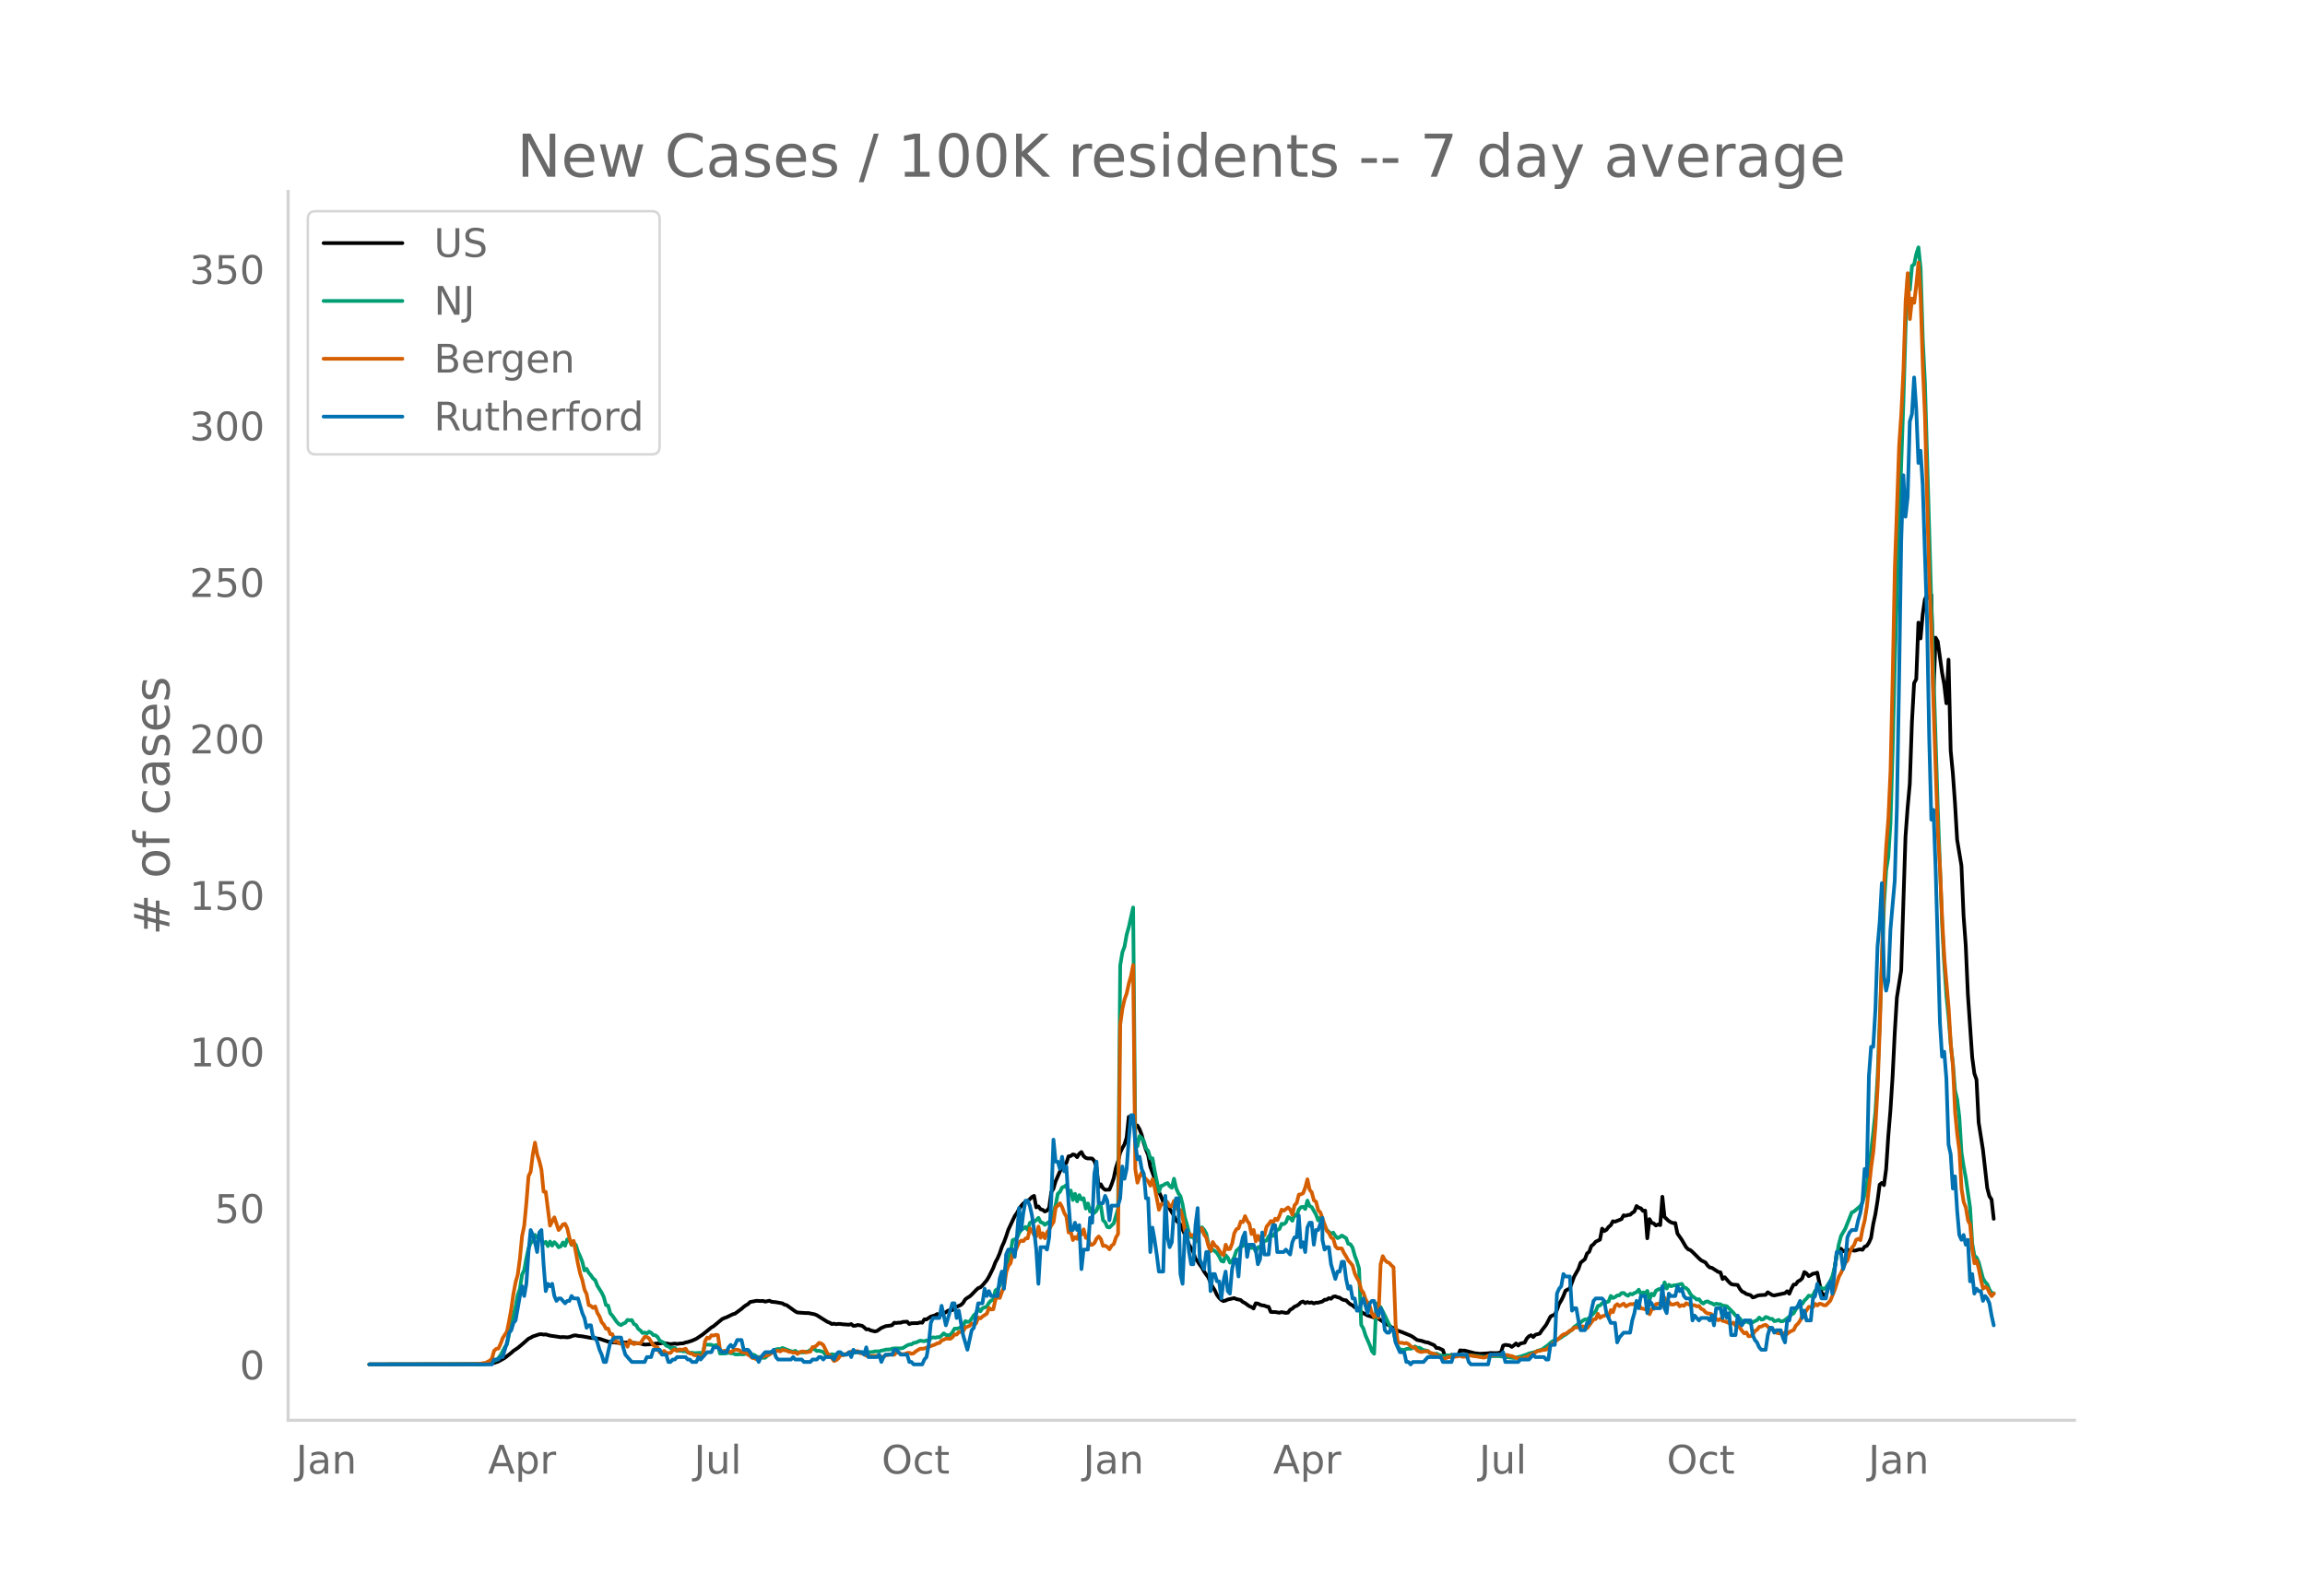<svg height="864" viewBox="0 0 936 648" width="1248" xmlns="http://www.w3.org/2000/svg" xmlns:xlink="http://www.w3.org/1999/xlink"><defs><style>*{stroke-linecap:butt;stroke-linejoin:round}</style></defs><g id="figure_1"><path d="M0 648h936V0H0z" style="fill:#fff" id="patch_1"/><g id="axes_1"><path d="M117 576.72h725.4V77.76H117z" style="fill:none" id="patch_2"/><path clip-path="url(#pb3fa6e89fc)" d="m149.973 554.04 44.546-.08 4.367-.19 1.747-.323 1.747-.604 1.747-.96.873-.5 2.62-2.04.874-.804 1.747-1.163 1.747-1.458 1.747-1.533.873-.777.873-.392.874-.523 2.62-.868.874-.064.873.187.874-.085 1.747.487 2.62.378 1.747.284.873-.09 1.747.131.874-.12 1.746-.621.874-.078.873.232 1.747.174 3.494.648 3.494.338 1.747.605 1.747.562 1.747.264 3.493.3.874-.232.873.073.874-.106 5.24.49 1.747.417 2.62-.137 1.748-.26.873-.069.873.05.874-.23 1.747.16 1.747.314 1.747-.246.873.178.873-.156 1.747-.134.874-.337.873-.155 1.747-.564 1.747-.771 2.62-1.763 3.494-2.833.874-.5 3.493-2.894.874-.426.873-.291 2.62-1.272.874-.24 2.62-1.927.874-.788.873-.637.874-.492.873-.874 2.62-.492 1.748.11.873-.076.873.314 1.747-.383.874.445 1.747.16 2.62.467.874.55.873.19 3.494 2.53.873.44 3.494.243.873-.03 2.62.532.874.351 4.368 2.74.873.316.873.542.874-.16.873.225.874-.128.873.023.874.137 2.62.179.873-.27.874.713.873-.043.874-.307 1.747.32.873.627.874.836.873-.05.874.462 1.746.425.874-.185 1.747-1.217 1.747-.73 1.747-.223.873-.166.873-1 .874.101.873-.126.874.006.873-.315 1.747-.1.874.972.873-.349 2.62-.04.874-.28.873.123.874-1.386.873.046 1.747-1.157 1.747-.512.873-.538.874.797.873-.638 1.747-.875.874-.636 1.747-.233.873-.964 2.62-1.127.874-.82.873-1.428.874-.655.873-.509.874-.763 1.747-1.836.873-.806.873-.311.874-.801 1.747-2.07.873-1.448 1.747-3.52.874-2.31.873-1.616.873-2.016.874-2.618.873-1.926.874-2.34.873-2.692 2.62-5.587.874-1.21.874-1.627.873-1.32.873-.96.874-.715.873-.31.874-.722.873-.898.874-.46.873 4.676.874-.386.873 1.135.873.259.874.662.873-.353.874-1.139.873-6.347.874-1.413.873-3.004 2.62-5.983.874-1.026.873-.414.874-2.719.873-.1.874-.681.873.201.874.916.873-1.389.874-.69.873 1.622.873.754.874.238.873-.035.874.084.873.944.874 2.445.873 8.313.874-1.27.873 1.539.874.692 1.746-.032.874-2.075.873-2.563.874-4.135.873-2.75.874-3.474.873-1.88.874-1.495.873-2.728.873-8.494.874 2.196.873-.36.874 1.411.873.279.874 1.474.873 2.257.874 3.37.873 2.752.874 2.113.873 4.713 1.747 4.806 1.747 5.384.873 1.896.874 2.236.873-.854.874 2.008.873 1.644 1.747 2.836.873 1.888 1.747 1.693 1.747 3.926 1.747 4.185 1.747 3.063.873 2.704.874 1.043.873 1.395.874 1.106.873 1.653 1.747 2.423.874 2.086.873 1.762.873 1.373.874 1.872.873 1.196.874.826.873.476.874-.232.873-.408 2.62-.577.874.39 1.747.39.873.79.874.419 1.747 1.284.873.337.874.6.873-2.092.873.096.874.466.873.27.874.085.873.39.874.114.873 2.066.874.076.873-.04 1.747.301.873-.27 1.747.346.874-.122.873-1.16.874-.479.873-.767.874-.348.873-.57.873-.887.874-.304.873.662.874-.446.873.327.874-.19.873.425.874-.324.873.015 1.747-.466.873-.719.874-.034.873-.617.874.257.873-.849.874-.147.873.374.874.179.873.602.873.364.874.092.873.902.874.733.873.413.874.806.873.188.874.432.873 1.268 2.62 1.41 2.62.826.874-.144 4.367 2.934.874.404.873.74.874.383 1.747 1.023 1.747.615 1.746.718 1.747.712.874.488 1.747 1.256 1.747.34 1.747.576.873.104 2.62 1.131.874 1.114.873.014 1.747.82.874 2.546 1.746.132.874-.771.873.464.874-.211.873.203.874-2.258.873.12.874-.035 4.367 1.141.873.039.874.15 3.494-.206.873-.126 2.62.06 1.747-.273.874-2.78.873-.303 1.747.219.874.606.873-.628.873-.788.874.87.873-.824 1.747-.353.874-1.704.873-.88.874-.433.873.731.873-.934 1.747-.452.874-1.317 1.747-2.26 1.747-3.338.873-.506.874-.265.873-1.876.873-2.473.874-1.393.873-1.814.874-2.191 1.747-.95 1.747-4.79 1.746-3.101.874-2.527 1.747-1.416.873-2.352.874-.652.873-2.392.874-.65.873-1.053 1.747-.854.873-4.47.874.984.873-.5.874-1.164.873-.676.874-1.636.873.18 2.62-1.045.874-1.55.873.205.874-.325.873-.087.874-.789.873-.556.874-2.216.873.667.874.246.873 1.062.873-.125.874 11.254.873-7.794.874 1.483.873.283.874.84.873-.436.874.268.873-11.511.873 8.212 1.747 1.642.874.519.873.318.874-.022.873 4.254 1.747 2.512 1.747 2.985.873.918.874.316.873.74 2.62 2.615.874.788 1.747.872.873 1.222.874.815.873.142 2.62 1.69.874.155.874 2.711.873-.717 1.747 1.982.873.795.874.21 1.747.14.873 1.543.874 1.103.873.388.874.623 1.746.485.874.912.873-.207.874-.439.873-.234 2.62-.155.874-1.051 1.747 1.116.873.171 4.368-.924.873-.786.874 1.023.873-2.08.873-1.63.874-.084.873-1.226.874-.415.873-.846.874-2.527.873.537.874 1.125.873-.43.873-.568.874-.126.873-.307.874 4.394.873 3.769.874.906.873.41.874-3.175 1.747-1.99 1.746-11.593.874-1.852.873-.587.874 1.043.873-.26.874-.538.873.841.874-.654.873.377.873-.1.874-.3.873-.158.874.208.873-1.262.874-.336.873-1.29.874-1.999.873-5.533.874-4.017.873-5.445.873-6.577.874-.707.873.902.874-6.485.873-13.313.874-10.58.873-13.575.874-17.694.873-14.53 1.747-11.044 1.747-54.248.873-11.895.874-9.635.873-25.094.874-15.777.873-1.588.874-22.96.873 6.416.873-9.749.874-6.096.873-1.834.874 1.273.873-1.243.874 39.938.873-22.598.874 1.567 1.746 12.675.874 4.75.873 7.652.874-17.71.873 36.928.874 9.173.873 12.088.874 14.923 1.747 10.55.873 20.478.873 11.874.874 19.94 1.747 25.5.873 6.557.874 2.522.873 17.365 1.747 11.125 1.747 15.552.873 3.299.874 1.333.873 7.844h0" style="fill:none;stroke:#000;stroke-linecap:round;stroke-width:1.5" id="line2d_1"/><path clip-path="url(#pb3fa6e89fc)" d="m149.973 554.04 45.42-.094 2.62-.243.873-.18.873-.309.874-.617.873-.286.874-.849.873-1.134 1.747-3.253.874-1.16.873-4.429 2.62-10.897.874-4.743.873-2.512.874-5.79.873-1.76.874-4.816.873-3.945.873-2.288.874-.684.873-2.588.874 1.1.873-.522 1.747 2.883.874-.65.873 1.74.874-1.87.873 1.667.873-1.425.874.84.873 1.247.874-.372.873-1.576.874 1.347.873-2.6.874.333.873 1.928.873-.765.874.748.873 2.77.874 1.867.873 2.187.874 3.549.873-.677.874 1.635.873.998.873 1.278.874.703.873 2.271 1.747 2.784.874 1.832.873 3.23.874.229.873 3.12.874.98 1.746 2.492.874.914.873.413.874-.597.873-.36.874-1.163.873.145.874-.094.873 1.634.873.398.874 1.568.873.617.874 1.068.873-.233.874.445.873-.775.874.436.873.95.874.092.873.697.873 1.483 1.747.879.874 1.157.873.286.874.67 1.747-.071.873.936.873.237.874-.01.873.227.874-.05.873.559.874.135.873-.084.874.21 2.62-.161.873.243.874-3.585 2.62.1.874.374 1.747-.366.873 3.532h1.747l.873-.122.874-.244.873.262.874.019.873.406.874.058.873-.082 1.747.03 1.747-.54.873.017.874.63.873.139.874.756.873.09 1.747.317.873-.039.874-.834.873-.511.874-1.096.873-.55.874-.388.873-.186.874.078.873-.475 1.747.67 1.747.639.873.186.874-.348.873.675 2.62-.033 1.747-.413.874-.576.873-.43.874.184.873.677.874-.11 1.747.496.873 1.137.874.572.873-.513.873-.276.874.178 1.747.23.873-.424.874-.14.873.369 1.747-.546 1.747-.204 1.747-.332 3.494.152 2.62-.188.873-.254 1.747.025.874-.325.873-.125.874-.296 1.747-.052.873-.318.873-.119 2.62-.006.874-.125 1.747-1.091.874-.342.873-.061.874-.613.873-.103 1.747-.795 1.747.246.873-.354.874.407.873-1.399.874-.255.873.17.873-.256.874.086.873-.734.874-.879.873.668.874.113.873-.143.874-1.071.873-1.478h.874l.873-.186 1.747-.871.873-1.993.874.298.873-.049 1.747-2.655.874-.794.873-1.903.873 1.116.874-1.255 1.747-.672.873-1.58.874-.843.873-.378.874-3.76.873-.551.873-1.41.874-3.993.873-1.271.874-3.128 1.747-4.88.873-5.161.874-.33.873-.508.874-2.022.873-1.41.873-.469.874-.646.873 1.165.874-2.784.873-.509.874-.01.873-.595.874-.959.873 1.773.873.263.874.8.873-.677.874-.499.873-.654 1.747-6.317.874-4.478.873-.763.874-1.778.873-.327.873-.669.874 4.115.873-1.872.874 3.835.873-2.525.874 3.087.873-2.531.874 1.768.873-.503.873 4.189.874-2.087.873 3.326.874-1.302.873 1.823.874-.918.873-2.38.874.393.873 5.836.874.873.873 1.934.873.186 1.747-1.703 1.747-5.85.874-98.834.873-5.33.874-2.318.873-4.871.873-3.107 1.747-7.924.874 93.534.873 3.43.874-4.142.873.791.874 1.341.873 2.887.874 1.042.873 3.034.873-.084.874 4.986 1.747 8.604.873-2.349.874-.278.873-.592.874-.305.873 1.286.873.617.874-3.65.873 3.83.874 2.012.873 1.283.874 3.324.873 5.109.874 2.978.873 3.594.874 1.562.873-.09.873 1.95.874-.873.873-4.209.874-.75.873 1.014.874 1.539.873 4.424.874 2.281.873-.114.873.533.874.777.873 1.402.874 1.797.873.28.874-2.574.873.971.874 2.026.873-.61.874-1.683.873-2.57.873-.734.874-.895.873-.268.874-1.171.873.78.874.35.873.844.874-.265.873 1.707.873-1.711.874-.172.873-1.27.874-1.058.873-.297.874-1.615.873-1.053.874.836.873-1.097.874-1.345.873-.36.873-2.13.874.147.873-.673.874-2.22.873.442.874 1.08.873-2.468.874.497.873-2.59.873-.961.874-.143.873.875.874-3.402.873 2.187.874.452 1.747 3.054.873 2.374.874-1.172.873 2.609.873.687.874 1.729 1.747 1.572.873-.495.874 1.386.873.847.874-.385.873-.66 1.747 1.085.873 2.28.874.18.873 1.406.874 3.162.873 2.329.874 2.974.873 22.87.874 1.462.873 2.789 1.747 4.013.873 2.44.874 1.014.873-20.417.874 2.29.873-.855 1.747 3.518 1.747 3.675.873 1.7.874.905.873 4.176.874 2.014.873 1.316.874.008.873.143.873-.4.874-.172.873.086.874-.272.873-.673.874.548.873-.065 1.747 1.026.874.1.873.342.873.789.874.251.873.112.874-.194.873.472 1.747.48.874-.054.873-.21 1.747.052.873-.075.874.182.873-.125.874.039.873.223 1.747-.043 1.747-.313.873.212 1.747.1 2.62.35 1.748-.039 1.746-.229 2.62-.008 2.621.34 3.494.44 2.62-.592 1.747-.597.874-.263.873-.428 2.62-.599.874-.486 1.747-.495 2.62-1.899.874-.848.873-.638 2.62-1.049.874-.509.873-.676.874-.43 2.62-2.064.874-1.061.873-.577.873-.795.874-.464.873-.73.874-.492.873.034.874-.646 2.62-2.743.874-2.095.873-.215.873-.905.874-.393.873.018.874-.343.873-2.24.874.83.873-.36.874-.654.873-.074.873-.891.874-.066.873.712.874.458.873-.818.874.237.873-.554.874-.348.873-.997.874 1.752.873-.642.873.278.874-.906.873 3.627.874-2.484.873.679.874-1.9.873-.502.874-.272.873.83.873-3.443.874 2.5.873-1.529.874.593.873-.263 1.747-.287 1.747-.415.874 1.444.873.282.873.795.874 1.633.873.949.874.566.873.724.874-.154.873 1.151.874.611.873-.703.873-.178.874.491.873.296.874.536.873-.4.874.218.873.043.874.597.873.012.874.217 2.62 2.635.873 1.098.874.382.873.826.874 1.308.873.348.874-.66.873.637.873.223.874-.36 1.747-.854.873-1.016.874.817.873-.184.874-.875.873.25.874.527.873-.018.873.942.874-.161.873-.354.874.59.873-.063.874-.509 1.747-1.347.873-.891.873-.48.874-1.585.873-1.042 1.747-1.196.874-1.329.873-.854.874-1.147.873.202.873-.37.874-1.842.873-.531.874-.773.873.194.874.428.873-.546 1.747-2.676.874-2.003.873-3.294 1.747-9.695.873-3.326 1.747-2.958 2.62-6.593.874-.372 2.62-2.214.874-1.494.873-3.283.874-3.954.873-6.23 1.747-14.962.874-8.375.873-14.14 1.747-45.879.873-24.197.874-13.93.873-5.39.874-13.778.873-29.778.874-34.86 1.746-56.61 1.747-49.683.874-29.396.873-22.102.874 5.95.873-9.683.874-.632.873-4.215.874-2.684.873 8.596.873 28.64.874 17.563 2.62 90.482 2.62 83.048 1.747 46.657.874 16.221.873 12.777.874 8.655.873 11.039.874 7.741.873 10.937.874 3.608.873 7.246.874 14.347.873 5.664.873 4.647 1.747 12.16.874 14.505.873 4.943.874.721.873 1.91 1.747 6.56.873 1.465.874.91.873 2.183.874 1.355.873.133h0" style="fill:none;stroke:#009e73;stroke-linecap:round;stroke-width:1.5" id="line2d_2"/><path clip-path="url(#pb3fa6e89fc)" d="m149.973 554.04 41.925-.097 3.494-.176.874-.272h.873l.873-.546.874-.409.873-.876.874-3.156.873-.798.874-.117.873-1.83.874-2.397 1.747-2.687.873-4.344.873-4.947.874-6.096.873-4.597.874-3.136.873-6.525.874-9.096.873-4.246.874-9.115.873-10.927.873-1.87.874-7.05.873-4.753.874 4.753.873 2.648.874 3.545.873 8.96.874.097 1.747 13.712 1.746-3.37 1.747 5.162.874-1.052.873-1.246.874-.214.873 1.791.874 3.857.873 2.727.873-1.461 1.747 9.388.874 3.857.873 2.629.874 3.876.873 1.83.874 4.5.873.312.873.818.874-.604.873 2.63.874 1.46.873 2.337.874.955.873 1.675.874-.039.873 2.24.874.02.873 3.096.873-.292.874.857.873.195 1.747.02.874 1.226.873-2.63.874.877.873.702.873-.41 1.747.04 1.747-2.61.874.097.873.526 1.747 2.766.874.603.873.332.873 2.006.874.194.873-.798.874.798.873.078.874-.078.873-.993.874-.39.873.604.873-.642.874.136.873-.078.874-.35.873 1.304.874.604.873.117.874.643 1.747.039.873.409.873-.02.874-6.077.873-1.538.874.35.873-1.266.874.117.873-.311.874.116.873 5.96.873.76.874-.37.873.312.874-.176.873.526.874-.662.873-.448.874.039.873.195.874.76 1.746.291.874.78.873.525.874.78.873.136.874.448.873-.662.874-.04.873-.506 1.747-.467.873-.331.874-.643h.873l.874-.838h.873l.874.254.873-.604 1.747.292.873.448.874.078.873.312.874-.176.873.682.874-.682.873-.311h.874l.873.35 1.747-.33.873-1.812.874-.098.873-.623.874-.993.873.253.874.623 1.747 3.584.873.545 1.747 2.357.873-.331.874-.76.873-1.246.874.02.873-.234.874-.526 1.746-.76.874.253.873-.292.874-.156.873.838.874.078.873.292.874.72.873-.058.874.214 3.493-.175.874.468.873-.04.874-.681.873-.02.874-.311.873.156h.873l.874-.974.873.117.874.564.873.098.874-.117.873-.39.874-.078.873.39.874-.195.873-.798 1.747-1.052.873.02.874-.137 1.747-.662 1.747-.623.873-.332.873-.467.874-.156.873-.954 1.747-.76.874-.039.873.117.874-.643.873-1.149.874.04.873-1.053.873-.039.874-.253.873-1.539 1.747-.662.874-.915.873.526.874-.604.873-2.357.873.35.874-.798 1.747-1.13.873-2.337.874.624.873-.078.874-3.915.873-.974.873.292.874-2.454.873-1.987.874-5.901.873-2.708.874-1.032.873-3.74.874-.974.873-1.753.874-2.084.873-.662.873.214.874-1.09.873-.04.874-4.05.873 1.07.874 1.734.873.507.874-4.032.873 4.538.873-1.87.874 2.065.873-2.338.874-1.285.873-1.636.874-1.305.873-5.882 1.747-1.734.874 1.578.873 2.376.873 1.48.874 6.408.873-.33.874 3.408.873-1.208.874.74.873-2.882.874 1.11.873-2.104.873 3.448h.874l.873 2.824h.874l.873-.701.874-1.811.873-.877.874 1.052.873 2.785.874-.078.873.487.873.955.874-1.48.873-.643.874-2.65.873-1.46.874-85.077.873-6.252.874-3.896.873-2.434.873-4.032.874-3 .873-4.48.874 82.857.873 5.512.874-2.551.873-1.695.874 1.87 1.747 1.87.873 1.714.873-2.61.874 3.35 1.747 9.037.873-2.24.874-.02.873-1.265.874.506.873 1.617.873-.059.874-2.162.873 2.669.874 1.246.873-.194.874 3.019.873 5.22.874 2.025.873-.72.874.818.873-.215.873 1.91.874-.274.873-4.48.874.254.873 2.454.874 1.227.873 3.37.874 2.162.873-3.76.873 1.461.874.585 1.747 2.726.873.546.874-4.227.873 1.831.874-.097.873-2.22.874-4.208.873-1.616.873-.39.874-2.707.873.214.874-2.415.873 1.909.874 1.149.873 4.207.874-1.636.873 4.616.873-2.24.874 1.87.873-2.357.874.253.873-3.506.874-1.013.873-1.266.874.74.873-1.694.874.604.873-1.773.873-2.493.874.429 1.747-1.325.873.896.874 2.104.873-3.896.874-.915.873-3.39.873-.135.874-.468.873-2.318.874-3.31.873 4.206.874 1.091.873 3.253.874.565.873 3.486.874.838 2.62 7.498.873.896.874 1.831.873.506.874 3.058.873.877.874-.059.873.059.873 1.89.874 1.363.873 1.636.874.935.873 1.13.874 3.194.873 1.81.874 1.462.873 3.35.874 1.188.873 2.63 1.747 2.94.873 2.883.874 1.402.873-1.636.874 1.87.873-21.58.874-3.35.873 1.557.873.838.874.331.873.993.874.78.873 23.548.874 6.933.873.215.874-.02.873.234.873-.136.874.428.873.877.874.428.873.078.874 1.208.873.39.874.252.873-.253h.874l.873-.175.873.74.874.175 1.747.604.873.623 1.747.877.874.039.873-.429.873-.195 1.747-.058.874-.097.873-.254.874-.097.873.41 1.747-.118.874-.35.873-.04 5.24.858.874-.312.874-.487.873.04 1.747-.332 2.62-.156.874.234 1.747-.04.873.332.874.078 1.746.799 2.62.194.874-.506.874-.098 1.747-1.07.873-.312 1.747-1.11h.873l.874-.312 1.747-.214.873-.819.874-.973 3.493-2.766.874-.955.873-.662.874-.234.873-.545.874-.76.873-.253.874-.974 1.746-.077.874-.468.873.078.874.253.873.448 2.62-3.584.874-.097.874-2.123.873 1.617.873-.643.874-.214.873-.507.874.877.873-2.65.874.819.873-2.571.874-.662.873.798 1.747-1.013.873 1.13 1.747-.954.874.097.873-.253.874.467.873-.272.874 1.714.873.116.873.293.874-.682.873 2.649.874-2.006.873-.156.874-1.967 1.747-.254.873.994.873-3.253.874 1.948.873-.273.874 1.013.873.039 1.747-.565.874 1.285.873-.506.874.312.873-1.072 1.747.819.873-.059.874.078.873.448.874-.175.873 1.188.874.35.873 1.013.873.487.874.059.873.35.874 1.032.873.838.874.487.873-.604.874.877.873.175 1.747.701.873.195.874-.39.873 1.286.874-.448 1.747 2.532.873.993.874-.35.873 1.519.873-.04.874-.583.873-1.52.874-.506.873-1.169.874-.097.873-.526.874-.195.873.74.874 1.091.873-.273.873.994.874.662.873.234 1.747.156.874-.429.873.506.874-.779 1.746-.818.874-1.772.873-.799.874-1.246.873-1.987.874-.915 1.747-2.65 1.746.02.874-1.227.873.623.874-.74.873.215.874.448h.873l1.747-1.85 1.747-4.247 1.747-5.512.873-1.52 1.747-4.09.874-1.012.873-3.02.874-2.103.873-1.013.873-2.181.874-.429.873.546.874-4.577.873-3.487.874-5.59 1.747-16.01.873-6.252.874-10.654.873-15.621.873-23.88 1.747-58.704.874-15.211.873-11.278.874-19.497.873-38.175.874-44.058 1.746-49.589.874-12.972.873-17.977.874-27.775.873-11.355.874 18.62.873-8.297.874 1.714.873-7.557.874-8.785.873 14.628.873 27.502.874 20.315 1.747 67.196.873 21.386.874 29.489 1.747 51.225.873 14.433.873 20.704.874 15.562 1.747 20.237.873 14.823.874 8.881.873 18.679.874 8.94.873 6.622.874 15.524.873 5.336.873 2.24.874 5.2.873 1.754.874 10.167.873 5.512.874-1.071.873 3.233.874 4.616.873 3.506.873-.74.874.526.873 2.025.874 1.227.873-1.032h0" style="fill:none;stroke:#d55e00;stroke-linecap:round;stroke-width:1.5" id="line2d_3"/><path clip-path="url(#pb3fa6e89fc)" d="M149.973 554.04h49.786l.874-1.984h1.747l.873-.992h.874l1.747-5.952.873-3.968.873-.992.874-2.976.873-.992 1.747-9.92.874-3.968.873 3.968.874-4.96.873-12.896.873-8.929.874 1.984.873 2.977.874 3.968.873-7.937.874-.992.873 13.889.874 10.912.873-2.976.874.992.873-.992.873 4.96.874 1.984.873-.992h.874l1.747 1.984.873-.992h.874l.873-1.984.873.992h1.747l1.747 5.952.874 1.984.873 3.968.874-.992h.873l.873 4.96h.874l.873 1.984.874 2.976.873 1.984.874 2.976h.873l1.747-7.936 1.747-1.984h2.62l.874 3.968.873 2.976 2.62 2.976h5.241l.874-1.984h1.747l.873-2.976h2.62l.874 1.984h1.747l.873 2.976h.874l.873-.992h.874l.873-.992h3.494l.873.992h.874l.873.992h1.747l.874-1.984.873.992 2.62-2.976h1.747l.874-1.984h1.747l1.746 1.984h1.747l.874-1.984.873-.992.874.992.873-.992.874-1.984h1.747l.873 3.968h1.747l.873.992.874 1.984h1.747l.873 1.984.874-1.984 1.746-1.984h2.62l.874-.992.874 2.976.873.992h5.24l.874-.992.874.992h2.62l.874.992h2.62l.873-.992h1.747l.874-.992h.873l.874.992.873-.992h2.62l.874.992.873-1.984.874-.992h.873l.874.992h1.747l.873-.992.873 1.984.874-2.976.873.992h2.62l.874.992.874-2.976.873 3.968h3.494l.873-.992.874 2.976.873-1.984.874-.992h2.62l.873-1.984h.874l1.747 1.984h2.62l.874 2.976h.873l.874.992h3.493l.874-1.984.873-.992.874-4.96.873-8.928.874-1.984h2.62l.873-4.96 1.747 7.936 2.62-8.928h.874l.874 5.952.873-2.976 1.747 9.92 1.747 5.952 1.747-7.936.873-.992 1.747-9.92h1.747l.873-5.952.874 2.976.873-1.984.874 1.984h2.62l.873-6.944.874-2.976.873 6.944.874-13.888.873-1.984h1.747l.874 2.976.873-7.937.874-11.904.873 8.928.873-6.944.874-4.96h.873l.874 1.984.873 3.968.874 5.952.873 7.937.874 13.888.873-14.88h1.747l.873.992.874-4.96.873-15.873.874-23.808.873 8.928h.874l.873 2.976.874-4.96.873 5.952.873-1.984.874 14.88.873 10.912h.874l.873-2.976.874 2.976.873-1.984.874 17.857.873-7.936h1.747l.873-12.897.874 1.984.873-19.84.874-4.96.873 16.864h1.747l.874-2.976.873 1.984.873 7.936.874-5.952h2.62l.874-2.976.873-12.896.874 4.96.873-3.968.873-11.904.874-9.92h.873l.874 10.912.873 6.944.874-.992.873 4.96.874 1.984.873 9.92h.874l.873 21.825.873-9.92.874 4.96.873 5.952.874 6.944h1.747l.873-30.753.874 16.864.873 3.969.873-1.984.874-12.897.873-4.96h.874l.873 30.753.874 3.968.873-19.84.874-1.985.873 8.929.874 4.96h.873l.873-15.873.874-6.944.873 20.833 1.747 3.968.874-6.944h.873l.874 15.872.873-6.944h.873l.874 2.976h.873l.874 6.944.873-6.944.874-3.968.873 7.936.874.992.873-9.92.874-3.968h.873l.873 6.944.874-11.904.873-3.969.874-1.984.873 9.92.874-4.96h1.747l.873 1.985.873 5.952.874-1.984.873-10.913.874 8.929h1.747l.873-8.929.874-2.976h.873l.874 10.913h2.62l.873-.992 1.747 1.984.874-4.96.873-1.985h.874l.873-8.928.873 12.897.874-1.984.873 3.968.874-9.92.873-1.985h.874l.873 8.929.874-5.953h.873l1.747-4.96v8.928l.873 3.969.874-.992h.873l.874 6.944 1.747 5.952.873-2.976h.874l.873-3.968h.873l.874 6.944.873 3.968.874-.992.873 4.96h.874l.873 4.96h.874l.873-2.976.874-1.984 1.746 5.952.874-3.968.873-.992h.874l.873 3.968.874 1.984.873-2.976.874 1.984.873 6.944.873.992h.874l.873-1.984.874.992.873 4.96 1.747 3.968h1.747l.873 3.968h.874l.873.992.874-.992h4.367l1.747-1.984h5.24l.874 1.984h3.494l.873-2.976h5.241l.874 2.976.873.992h6.988l.873-3.968h4.367l.874-.992.873 3.968h5.24l.874-.992h3.494l1.747-1.984.873.992h3.494l.874.992h.873l.874-5.952h1.747l.873-20.832.873-1.984.874-.992.873-4.96.874.992h1.747l.873 13.888.874-.992h.873l.873 4.96.874 3.968h1.747l.873-2.976h.874l.873-4.96.874-3.968.873-.992h2.62l.874.992.873 4.96 1.747 3.968h1.747l.874 7.936.873-1.984 1.747-1.984h2.62l.874-4.96.873-2.976.874-4.96.873 2.976.874-4.96h1.746l.874 6.944.873-4.96.874.992.873 1.984h2.62l.874-8.928.873 8.928.874 1.984.873-7.936.874.992h1.747l.873-3.968.874 1.984.873-.992.874 2.976.873.992h1.747l.873 8.928.874-1.984 1.747 1.984.873-.992h2.62l.874.992.873-1.984.874 3.968.873-6.944h1.747l.874 3.968.873-3.968.874 3.968.873-1.984.873 8.928h1.747l.874-7.936.873 2.976.874.992.873-1.984h2.62l.874 5.952.873 1.984.874.992.873 1.984.874.992h1.747l.873-5.952.874-2.976h.873l.873 1.984.874-.992h1.747l.873 2.976.874 1.984.873-8.928h.874l.873-4.96h1.747l.873-.992.874-1.984.873 6.944.874-2.976.873 3.968h1.747l.873-8.928.874-.992.873-4.96 1.747 5.952h1.747l.874-4.96.873-1.984.874 4.96 1.746-16.864h1.747l.874 6.944.873-2.976.874-9.92.873-1.985.874-.992h1.746l.874-3.968.873-2.976.874-4.96.873-12.896.874 2.976.873-40.672.874-11.904h.873l.874-14.88.873-25.793.873-9.92.874-15.872.873 37.696.874 5.952.873-3.968.874-20.832 1.747-19.84.873-29.76.873-50.593.874-57.536.873-26.785.874 16.865.873-7.936.874-30.753.873-2.976.874-14.88.873 12.896.874 21.824.873-4.96.873 13.888 1.747 54.561.874 47.616.873 33.729.874-3.968.873 23.808 1.747 62.497.873 13.888.874-1.984.873 10.912.874 26.784.873 3.968.874 13.888.873-4.96.874 13.888.873 9.92.874 1.984.873-1.984.873 3.969.874-1.985.873 16.865.874-2.976.873 7.936.874-1.984.873.992h.874l.873 3.968.873-1.984.874.992.873 1.984.874 4.96.873 3.968h0" style="fill:none;stroke:#0072b2;stroke-linecap:round;stroke-width:1.5" id="line2d_4"/><path d="M117 576.72V77.76" style="fill:none;stroke:#d3d3d3;stroke-linecap:square;stroke-linejoin:miter;stroke-width:1.25" id="patch_3"/><path d="M117 576.72h725.4" style="fill:none;stroke:#d3d3d3;stroke-linecap:square;stroke-linejoin:miter;stroke-width:1.25" id="patch_4"/><g id="matplotlib.axis_1"><g id="xtick_1"><g style="fill:#696969" transform="matrix(.16 0 0 -.16 120.171 598.378)" id="text_1"><defs><path d="M9.813 72.906h9.859V5.078q0-13.187-5-19.14-5-5.954-16.094-5.954h-3.75v8.297h3.078q6.531 0 9.219 3.672Q9.813-4.39 9.813 5.078z" id="DejaVuSans-74"/><path d="M34.281 27.484q-10.89 0-15.093-2.484-4.204-2.484-4.204-8.5 0-4.781 3.157-7.594 3.156-2.797 8.562-2.797 7.485 0 12 5.297 4.516 5.297 4.516 14.078v2zm17.922 3.72V0H43.22v8.297Q40.14 3.328 35.547.953q-4.594-2.375-11.234-2.375-8.391 0-13.36 4.719Q6 8.016 6 15.922q0 9.219 6.172 13.906 6.187 4.688 18.437 4.688h12.61v.89q0 6.203-4.078 9.594-4.078 3.39-11.453 3.39-4.688 0-9.141-1.124-4.438-1.125-8.531-3.375v8.312q4.921 1.906 9.562 2.844 4.64.953 9.031.953 11.875 0 17.735-6.156 5.86-6.14 5.86-18.64z" id="DejaVuSans-97"/><path d="M54.89 33.016V0h-8.984v32.719q0 7.765-3.031 11.61-3.031 3.858-9.078 3.858-7.281 0-11.484-4.64-4.204-4.625-4.204-12.64V0H9.08v54.688h9.03v-8.5q3.235 4.937 7.594 7.374Q30.078 56 35.797 56q9.422 0 14.25-5.828 4.844-5.828 4.844-17.156z" id="DejaVuSans-110"/></defs><use xlink:href="#DejaVuSans-74"/><use x="29.492" xlink:href="#DejaVuSans-97"/><use x="90.771" xlink:href="#DejaVuSans-110"/></g></g><g id="xtick_2"><g style="fill:#696969" transform="matrix(.16 0 0 -.16 198.148 598.378)" id="text_2"><defs><path d="M34.188 63.188 20.797 26.906h26.812zm-5.579 9.718h11.188L67.578 0h-10.25l-6.64 18.703h-32.86L11.188 0H.78z" id="DejaVuSans-65"/><path d="M18.11 8.203v-29H9.077v75.484h9.031v-8.296q2.844 4.875 7.157 7.234Q29.594 56 35.594 56q9.968 0 16.187-7.906 6.235-7.907 6.235-20.797T51.78 6.484q-6.218-7.906-16.187-7.906-6 0-10.328 2.375-4.313 2.375-7.157 7.25zm30.578 19.094q0 9.906-4.079 15.547-4.078 5.64-11.203 5.64-7.14 0-11.218-5.64-4.079-5.64-4.079-15.547 0-9.906 4.078-15.547 4.079-5.64 11.22-5.64 7.124 0 11.202 5.64t4.078 15.547z" id="DejaVuSans-112"/><path d="M41.11 46.297q-1.516.875-3.297 1.281Q36.03 48 33.89 48q-7.625 0-11.703-4.953-4.079-4.953-4.079-14.234V0H9.08v54.688h9.03v-8.5q2.844 4.984 7.375 7.39Q30.031 56 36.531 56q.922 0 2.047-.125 1.125-.11 2.484-.36z" id="DejaVuSans-114"/></defs><use xlink:href="#DejaVuSans-65"/><use x="68.408" xlink:href="#DejaVuSans-112"/><use x="131.885" xlink:href="#DejaVuSans-114"/></g></g><g id="xtick_3"><g style="fill:#696969" transform="matrix(.16 0 0 -.16 281.82 598.378)" id="text_3"><defs><path d="M8.5 21.578v33.11h8.984V21.922q0-7.766 3.016-11.656 3.031-3.875 9.094-3.875 7.265 0 11.484 4.64 4.234 4.64 4.234 12.656v31h8.985V0h-8.984v8.406Q42.047 3.422 37.718 1q-4.313-2.422-10.032-2.422-9.421 0-14.312 5.86Q8.5 10.296 8.5 21.578zM31.11 56z" id="DejaVuSans-117"/><path d="M9.422 75.984h8.984V0H9.422z" id="DejaVuSans-108"/></defs><use xlink:href="#DejaVuSans-74"/><use x="29.492" xlink:href="#DejaVuSans-117"/><use x="92.871" xlink:href="#DejaVuSans-108"/></g></g><g id="xtick_4"><g style="fill:#696969" transform="matrix(.16 0 0 -.16 357.996 598.378)" id="text_4"><defs><path d="M39.406 66.219q-10.75 0-17.078-8.016-6.312-8-6.312-21.828 0-13.766 6.312-21.781 6.328-8 17.078-8 10.735 0 17.016 8 6.281 8.015 6.281 21.781 0 13.828-6.281 21.828-6.281 8.016-17.016 8.016zm0 8q15.328 0 24.5-10.281 9.188-10.282 9.188-27.563 0-17.234-9.188-27.516-9.172-10.28-24.5-10.28-15.375 0-24.593 10.25-9.204 10.265-9.204 27.546t9.204 27.563q9.218 10.28 24.593 10.28z" id="DejaVuSans-79"/><path d="M48.781 52.594v-8.407q-3.812 2.11-7.64 3.157-3.828 1.047-7.735 1.047-8.75 0-13.593-5.547-4.829-5.532-4.829-15.547 0-10.016 4.829-15.563 4.843-5.53 13.593-5.53 3.907 0 7.735 1.046 3.828 1.047 7.64 3.156V2.094Q45.016.344 40.984-.531q-4.015-.89-8.562-.89-12.36 0-19.64 7.765-7.266 7.765-7.266 20.953 0 13.375 7.343 21.031Q20.22 56 33.016 56q4.14 0 8.093-.86 3.953-.843 7.672-2.546z" id="DejaVuSans-99"/><path d="M18.313 70.219V54.688h18.5v-6.985h-18.5V18.016q0-6.688 1.828-8.594 1.828-1.906 7.453-1.906h9.218V0h-9.218q-10.407 0-14.36 3.875-3.953 3.89-3.953 14.14v29.688H2.687v6.984h6.594V70.22z" id="DejaVuSans-116"/></defs><use xlink:href="#DejaVuSans-79"/><use x="78.711" xlink:href="#DejaVuSans-99"/><use x="133.691" xlink:href="#DejaVuSans-116"/></g></g><g id="xtick_5"><g style="fill:#696969" transform="matrix(.16 0 0 -.16 439.854 598.378)" id="text_5"><use xlink:href="#DejaVuSans-74"/><use x="29.492" xlink:href="#DejaVuSans-97"/><use x="90.771" xlink:href="#DejaVuSans-110"/></g></g><g id="xtick_6"><g style="fill:#696969" transform="matrix(.16 0 0 -.16 516.957 598.378)" id="text_6"><use xlink:href="#DejaVuSans-65"/><use x="68.408" xlink:href="#DejaVuSans-112"/><use x="131.885" xlink:href="#DejaVuSans-114"/></g></g><g id="xtick_7"><g style="fill:#696969" transform="matrix(.16 0 0 -.16 600.628 598.378)" id="text_7"><use xlink:href="#DejaVuSans-74"/><use x="29.492" xlink:href="#DejaVuSans-117"/><use x="92.871" xlink:href="#DejaVuSans-108"/></g></g><g id="xtick_8"><g style="fill:#696969" transform="matrix(.16 0 0 -.16 676.806 598.378)" id="text_8"><use xlink:href="#DejaVuSans-79"/><use x="78.711" xlink:href="#DejaVuSans-99"/><use x="133.691" xlink:href="#DejaVuSans-116"/></g></g><g id="xtick_9"><g style="fill:#696969" transform="matrix(.16 0 0 -.16 758.663 598.378)" id="text_9"><use xlink:href="#DejaVuSans-74"/><use x="29.492" xlink:href="#DejaVuSans-97"/><use x="90.771" xlink:href="#DejaVuSans-110"/></g></g></g><g id="matplotlib.axis_2"><g id="ytick_1"><g style="fill:#696969" transform="matrix(.16 0 0 -.16 97.32 560.119)" id="text_10"><defs><path d="M31.781 66.406q-7.61 0-11.453-7.5Q16.5 51.422 16.5 36.375q0-14.984 3.828-22.484 3.844-7.5 11.453-7.5 7.672 0 11.5 7.5 3.844 7.5 3.844 22.484 0 15.047-3.844 22.531-3.828 7.5-11.5 7.5zm0 7.813q12.266 0 18.735-9.703 6.468-9.688 6.468-28.141 0-18.406-6.468-28.11-6.47-9.687-18.735-9.687-12.25 0-18.718 9.688-6.47 9.703-6.47 28.109 0 18.453 6.47 28.14Q19.53 74.22 31.78 74.22z" id="DejaVuSans-48"/></defs><use xlink:href="#DejaVuSans-48"/></g></g><g id="ytick_2"><g style="fill:#696969" transform="matrix(.16 0 0 -.16 87.14 496.57)" id="text_11"><defs><path d="M10.797 72.906h38.719v-8.312H19.828v-17.86q2.14.735 4.281 1.094 2.157.36 4.313.36 12.203 0 19.328-6.688 7.14-6.688 7.14-18.11 0-11.765-7.328-18.296-7.328-6.516-20.656-6.516-4.593 0-9.36.781-4.75.782-9.827 2.344v9.922q4.39-2.39 9.078-3.563 4.687-1.171 9.906-1.171 8.453 0 13.375 4.437 4.938 4.438 4.938 12.063 0 7.609-4.938 12.047-4.922 4.453-13.375 4.453-3.953 0-7.89-.875-3.922-.875-8.016-2.735z" id="DejaVuSans-53"/></defs><use xlink:href="#DejaVuSans-53"/><use x="63.623" xlink:href="#DejaVuSans-48"/></g></g><g id="ytick_3"><g style="fill:#696969" transform="matrix(.16 0 0 -.16 76.96 433.021)" id="text_12"><defs><path d="M12.406 8.297h16.11v55.625l-17.532-3.516v8.985l17.438 3.515h9.86V8.296H54.39V0H12.406z" id="DejaVuSans-49"/></defs><use xlink:href="#DejaVuSans-49"/><use x="63.623" xlink:href="#DejaVuSans-48"/><use x="127.246" xlink:href="#DejaVuSans-48"/></g></g><g id="ytick_4"><g style="fill:#696969" transform="matrix(.16 0 0 -.16 76.96 369.473)" id="text_13"><use xlink:href="#DejaVuSans-49"/><use x="63.623" xlink:href="#DejaVuSans-53"/><use x="127.246" xlink:href="#DejaVuSans-48"/></g></g><g id="ytick_5"><g style="fill:#696969" transform="matrix(.16 0 0 -.16 76.96 305.924)" id="text_14"><defs><path d="M19.188 8.297h34.421V0H7.33v8.297q5.609 5.812 15.296 15.594 9.703 9.797 12.188 12.64 4.734 5.313 6.609 9 1.89 3.688 1.89 7.25 0 5.813-4.078 9.469-4.078 3.672-10.625 3.672-4.64 0-9.797-1.61-5.14-1.609-11-4.89v9.969Q13.767 71.78 18.938 73q5.188 1.219 9.485 1.219 11.328 0 18.062-5.672 6.735-5.656 6.735-15.125 0-4.5-1.688-8.531-1.672-4.016-6.125-9.485-1.218-1.422-7.765-8.187-6.532-6.766-18.453-18.922z" id="DejaVuSans-50"/></defs><use xlink:href="#DejaVuSans-50"/><use x="63.623" xlink:href="#DejaVuSans-48"/><use x="127.246" xlink:href="#DejaVuSans-48"/></g></g><g id="ytick_6"><g style="fill:#696969" transform="matrix(.16 0 0 -.16 76.96 242.376)" id="text_15"><use xlink:href="#DejaVuSans-50"/><use x="63.623" xlink:href="#DejaVuSans-53"/><use x="127.246" xlink:href="#DejaVuSans-48"/></g></g><g id="ytick_7"><g style="fill:#696969" transform="matrix(.16 0 0 -.16 76.96 178.827)" id="text_16"><defs><path d="M40.578 39.313Q47.656 37.797 51.625 33q3.984-4.781 3.984-11.813 0-10.78-7.422-16.703-7.421-5.906-21.093-5.906-4.578 0-9.438.906-4.86.907-10.031 2.72v9.515q4.094-2.39 8.969-3.61 4.89-1.218 10.218-1.218 9.266 0 14.125 3.656 4.86 3.656 4.86 10.64 0 6.454-4.516 10.079-4.515 3.64-12.562 3.64h-8.5v8.11h8.89q7.266 0 11.125 2.906 3.86 2.906 3.86 8.375 0 5.61-3.985 8.61-3.968 3.015-11.39 3.015-4.063 0-8.703-.89-4.641-.876-10.203-2.72v8.782q5.624 1.562 10.53 2.344 4.907.78 9.25.78 11.235 0 17.766-5.109 6.547-5.093 6.547-13.78 0-6.063-3.468-10.235-3.47-4.172-9.86-5.782z" id="DejaVuSans-51"/></defs><use xlink:href="#DejaVuSans-51"/><use x="63.623" xlink:href="#DejaVuSans-48"/><use x="127.246" xlink:href="#DejaVuSans-48"/></g></g><g id="ytick_8"><g style="fill:#696969" transform="matrix(.16 0 0 -.16 76.96 115.278)" id="text_17"><use xlink:href="#DejaVuSans-51"/><use x="63.623" xlink:href="#DejaVuSans-53"/><use x="127.246" xlink:href="#DejaVuSans-48"/></g></g><g style="fill:#696969" transform="matrix(0 -.2 -.2 0 68.8 379.813)" id="text_18"><defs><path d="M51.125 44H36.922l-4.11-16.313h14.313zm-7.328 27.781-5.078-20.265h14.265L58.11 71.78h7.813L60.89 51.516h15.234V44h-17.14l-4-16.313h15.53V20.22H53.079L48 0h-7.813l5.032 20.219H30.906L25.875 0h-7.86l5.079 20.219H7.719v7.468h17.187L29 44H13.281v7.516h17.625l4.985 20.265z" id="DejaVuSans-35"/><path d="M30.61 48.39q-7.22 0-11.422-5.64-4.204-5.64-4.204-15.453 0-9.813 4.172-15.453 4.188-5.64 11.453-5.64 7.188 0 11.375 5.655 4.203 5.672 4.203 15.438 0 9.719-4.203 15.406-4.187 5.688-11.375 5.688zm0 7.61q11.718 0 18.406-7.625 6.703-7.61 6.703-21.078 0-13.422-6.703-21.078-6.688-7.64-18.407-7.64-11.765 0-18.437 7.64-6.656 7.656-6.656 21.078 0 13.469 6.656 21.078Q18.844 56 30.609 56z" id="DejaVuSans-111"/><path d="M37.11 75.984V68.5h-8.594q-4.828 0-6.72-1.953-1.874-1.953-1.874-7.031v-4.828h14.797v-6.985H19.922V0H10.89v47.703H2.297v6.984h8.594V58.5q0 9.125 4.25 13.297 4.25 4.187 13.468 4.187z" id="DejaVuSans-102"/><path d="M44.281 53.078v-8.5q-3.797 1.953-7.906 2.922-4.094.984-8.5.984-6.688 0-10.031-2.047-3.344-2.046-3.344-6.156 0-3.125 2.39-4.906 2.391-1.781 9.626-3.39l3.078-.688q9.562-2.047 13.593-5.781 4.032-3.735 4.032-10.422 0-7.625-6.032-12.078-6.03-4.438-16.578-4.438-4.39 0-9.156.86Q10.688.296 5.422 2v9.281q4.984-2.594 9.812-3.89 4.829-1.282 9.579-1.282 6.343 0 9.75 2.172 3.421 2.172 3.421 6.125 0 3.656-2.468 5.61-2.453 1.953-10.813 3.765l-3.125.735q-8.344 1.75-12.062 5.39-3.704 3.64-3.704 9.985 0 7.718 5.47 11.906Q16.75 56 26.811 56q4.97 0 9.36-.734 4.406-.72 8.11-2.188z" id="DejaVuSans-115"/><path d="M56.203 29.594v-4.39H14.891q.593-9.282 5.593-14.142 5-4.859 13.938-4.859 5.172 0 10.031 1.266 4.86 1.265 9.656 3.812v-8.5Q49.266.734 44.187-.344 39.11-1.422 33.892-1.422q-13.094 0-20.735 7.61-7.64 7.625-7.64 20.625 0 13.421 7.25 21.296Q20.016 56 32.328 56q11.031 0 17.453-7.11 6.422-7.093 6.422-19.296zm-8.984 2.64q-.094 7.36-4.125 11.75-4.032 4.407-10.672 4.407-7.516 0-12.031-4.25-4.516-4.25-5.203-11.97z" id="DejaVuSans-101"/></defs><use xlink:href="#DejaVuSans-35"/><use x="83.789" xlink:href="#DejaVuSans-32"/><use x="115.576" xlink:href="#DejaVuSans-111"/><use x="176.758" xlink:href="#DejaVuSans-102"/><use x="211.963" xlink:href="#DejaVuSans-32"/><use x="243.75" xlink:href="#DejaVuSans-99"/><use x="298.73" xlink:href="#DejaVuSans-97"/><use x="360.01" xlink:href="#DejaVuSans-115"/><use x="412.109" xlink:href="#DejaVuSans-101"/><use x="473.633" xlink:href="#DejaVuSans-115"/></g></g><g style="fill:#696969" transform="matrix(.24 0 0 -.24 209.887 71.76)" id="text_19"><defs><path d="M9.813 72.906h13.28l32.329-60.984v60.984h9.562V0h-13.28L19.39 60.984V0H9.813z" id="DejaVuSans-78"/><path d="M4.203 54.688h8.985l11.234-42.672 11.172 42.672h10.593l11.235-42.672 11.187 42.672h8.985L63.28 0H52.688L40.922 44.828 29.109 0H18.5z" id="DejaVuSans-119"/><path d="M64.406 67.281v-10.39q-4.984 4.64-10.625 6.922-5.64 2.296-11.984 2.296-12.5 0-19.14-7.64-6.641-7.64-6.641-22.094 0-14.406 6.64-22.047 6.64-7.64 19.14-7.64 6.345 0 11.985 2.296 5.64 2.297 10.625 6.938V5.609Q59.234 2.094 53.437.33q-5.78-1.75-12.218-1.75-16.563 0-26.094 10.124-9.516 10.14-9.516 27.672 0 17.578 9.516 27.703 9.531 10.14 26.094 10.14 6.531 0 12.312-1.734 5.797-1.734 10.875-5.203z" id="DejaVuSans-67"/><path d="M25.39 72.906h8.297L8.297-9.28H0z" id="DejaVuSans-47"/><path d="M9.813 72.906h9.859V42.094L52.39 72.906h12.703L28.906 38.922 67.672 0H54.688L19.672 35.11V0h-9.86z" id="DejaVuSans-75"/><path d="M9.422 54.688h8.984V0H9.422zm0 21.296h8.984v-11.39H9.422z" id="DejaVuSans-105"/><path d="M45.406 46.39v29.594h8.985V0h-8.985v8.203Q42.578 3.328 38.25.953q-4.313-2.375-10.375-2.375-9.906 0-16.14 7.906-6.22 7.922-6.22 20.813 0 12.89 6.22 20.797Q17.968 56 27.874 56q6.063 0 10.375-2.375 4.328-2.36 7.156-7.234zm-30.61-19.093q0-9.906 4.079-15.547 4.078-5.64 11.203-5.64 7.125 0 11.219 5.64 4.11 5.64 4.11 15.547 0 9.906-4.11 15.547-4.094 5.64-11.219 5.64-7.125 0-11.203-5.64-4.078-5.64-4.078-15.547z" id="DejaVuSans-100"/><path d="M4.89 31.39h26.313v-8H4.891z" id="DejaVuSans-45"/><path d="M8.203 72.906h46.875v-4.203L28.61 0H18.312L43.22 64.594H8.203z" id="DejaVuSans-55"/><path d="M32.172-5.078q-3.797-9.766-7.422-12.735-3.61-2.984-9.656-2.984H7.906v7.516h5.282q3.703 0 5.75 1.765Q21-9.766 23.483-3.219l1.61 4.094-22.11 53.813H12.5l17.094-42.766 17.093 42.766h9.516z" id="DejaVuSans-121"/><path d="M2.984 54.688H12.5L29.594 8.797l17.093 45.89h9.516L35.687 0H23.485z" id="DejaVuSans-118"/><path d="M45.406 27.984q0 9.766-4.031 15.125-4.016 5.375-11.297 5.375-7.219 0-11.25-5.375-4.031-5.359-4.031-15.125 0-9.718 4.031-15.093t11.25-5.375q7.281 0 11.297 5.375 4.031 5.375 4.031 15.093zm8.985-21.203q0-13.953-6.203-20.765Q42-20.797 29.203-20.797q-4.734 0-8.937.703-4.203.703-8.157 2.172v8.735q3.954-2.141 7.813-3.157 3.86-1.031 7.86-1.031 8.843 0 13.234 4.61 4.39 4.609 4.39 13.937v4.453q-2.781-4.844-7.125-7.234Q33.938 0 27.875 0 17.828 0 11.672 7.656q-6.156 7.672-6.156 20.328 0 12.688 6.156 20.344Q17.828 56 27.875 56q6.063 0 10.406-2.39 4.344-2.391 7.125-7.22v8.297h8.985z" id="DejaVuSans-103"/></defs><use xlink:href="#DejaVuSans-78"/><use x="74.805" xlink:href="#DejaVuSans-101"/><use x="136.328" xlink:href="#DejaVuSans-119"/><use x="218.115" xlink:href="#DejaVuSans-32"/><use x="249.902" xlink:href="#DejaVuSans-67"/><use x="319.727" xlink:href="#DejaVuSans-97"/><use x="381.006" xlink:href="#DejaVuSans-115"/><use x="433.105" xlink:href="#DejaVuSans-101"/><use x="494.629" xlink:href="#DejaVuSans-115"/><use x="546.729" xlink:href="#DejaVuSans-32"/><use x="578.516" xlink:href="#DejaVuSans-47"/><use x="612.207" xlink:href="#DejaVuSans-32"/><use x="643.994" xlink:href="#DejaVuSans-49"/><use x="707.617" xlink:href="#DejaVuSans-48"/><use x="771.24" xlink:href="#DejaVuSans-48"/><use x="834.863" xlink:href="#DejaVuSans-75"/><use x="900.439" xlink:href="#DejaVuSans-32"/><use x="932.227" xlink:href="#DejaVuSans-114"/><use x="971.09" xlink:href="#DejaVuSans-101"/><use x="1032.613" xlink:href="#DejaVuSans-115"/><use x="1084.713" xlink:href="#DejaVuSans-105"/><use x="1112.496" xlink:href="#DejaVuSans-100"/><use x="1175.973" xlink:href="#DejaVuSans-101"/><use x="1237.496" xlink:href="#DejaVuSans-110"/><use x="1300.875" xlink:href="#DejaVuSans-116"/><use x="1340.084" xlink:href="#DejaVuSans-115"/><use x="1392.184" xlink:href="#DejaVuSans-32"/><use x="1423.971" xlink:href="#DejaVuSans-45"/><use x="1460.055" xlink:href="#DejaVuSans-45"/><use x="1496.139" xlink:href="#DejaVuSans-32"/><use x="1527.926" xlink:href="#DejaVuSans-55"/><use x="1591.549" xlink:href="#DejaVuSans-32"/><use x="1623.336" xlink:href="#DejaVuSans-100"/><use x="1686.813" xlink:href="#DejaVuSans-97"/><use x="1748.092" xlink:href="#DejaVuSans-121"/><use x="1807.271" xlink:href="#DejaVuSans-32"/><use x="1839.059" xlink:href="#DejaVuSans-97"/><use x="1900.338" xlink:href="#DejaVuSans-118"/><use x="1959.518" xlink:href="#DejaVuSans-101"/><use x="2021.041" xlink:href="#DejaVuSans-114"/><use x="2062.154" xlink:href="#DejaVuSans-97"/><use x="2123.434" xlink:href="#DejaVuSans-103"/><use x="2186.91" xlink:href="#DejaVuSans-101"/></g><g id="legend_1"><path d="M128.2 184.5h136.45q3.2 0 3.2-3.2V88.96q0-3.2-3.2-3.2H128.2q-3.2 0-3.2 3.2v92.34q0 3.2 3.2 3.2z" style="fill:none;opacity:.8;stroke:#ccc;stroke-linejoin:miter" id="patch_5"/><path d="M131.4 98.718h32" style="fill:none;stroke:#000;stroke-linecap:round;stroke-width:1.5" id="line2d_5"/><g style="fill:#696969" transform="matrix(.16 0 0 -.16 176.2 104.317)" id="text_20"><defs><path d="M8.688 72.906h9.921V28.61q0-11.718 4.235-16.875 4.25-5.14 13.781-5.14 9.469 0 13.719 5.14 4.25 5.157 4.25 16.875v44.297H64.5V27.391q0-14.25-7.063-21.532-7.046-7.28-20.812-7.28-13.828 0-20.89 7.28-7.047 7.282-7.047 21.532z" id="DejaVuSans-85"/><path d="M53.516 70.516V60.89q-5.61 2.687-10.594 4-4.984 1.328-9.625 1.328-8.047 0-12.422-3.125t-4.375-8.89q0-4.845 2.906-7.313 2.907-2.453 11.016-3.97l5.953-1.218q11.031-2.11 16.281-7.406 5.25-5.297 5.25-14.172 0-10.61-7.11-16.078-7.093-5.469-20.812-5.469-5.172 0-11.015 1.172Q13.14.922 6.89 3.219v10.156q6-3.36 11.765-5.078 5.766-1.703 11.328-1.703 8.438 0 13.032 3.312 4.593 3.328 4.593 9.485 0 5.359-3.297 8.39-3.296 3.032-10.812 4.547L27.484 33.5q-11.03 2.188-15.968 6.875-4.922 4.688-4.922 13.047 0 9.672 6.812 15.234 6.813 5.563 18.766 5.563 5.14 0 10.453-.938 5.328-.922 10.89-2.765z" id="DejaVuSans-83"/></defs><use xlink:href="#DejaVuSans-85"/><use x="73.193" xlink:href="#DejaVuSans-83"/></g><path d="M131.4 122.203h32" style="fill:none;stroke:#009e73;stroke-linecap:round;stroke-width:1.5" id="line2d_7"/><g style="fill:#696969" transform="matrix(.16 0 0 -.16 176.2 127.802)" id="text_21"><use xlink:href="#DejaVuSans-78"/><use x="74.805" xlink:href="#DejaVuSans-74"/></g><path d="M131.4 145.688h32" style="fill:none;stroke:#d55e00;stroke-linecap:round;stroke-width:1.5" id="line2d_9"/><g style="fill:#696969" transform="matrix(.16 0 0 -.16 176.2 151.287)" id="text_22"><defs><path d="M19.672 34.813V8.108H35.5q7.953 0 11.781 3.297 3.844 3.297 3.844 10.078 0 6.844-3.844 10.078-3.828 3.25-11.781 3.25zm0 29.984V42.828h14.61q7.218 0 10.75 2.703 3.546 2.719 3.546 8.282 0 5.515-3.547 8.25-3.531 2.734-10.75 2.734zm-9.86 8.11h25.204q11.28 0 17.375-4.688Q58.5 63.53 58.5 54.89q0-6.703-3.125-10.657-3.125-3.953-9.188-4.922 7.282-1.562 11.313-6.53 4.031-4.954 4.031-12.376 0-9.765-6.64-15.093Q48.25 0 35.984 0H9.812z" id="DejaVuSans-66"/></defs><use xlink:href="#DejaVuSans-66"/><use x="68.604" xlink:href="#DejaVuSans-101"/><use x="130.127" xlink:href="#DejaVuSans-114"/><use x="169.49" xlink:href="#DejaVuSans-103"/><use x="232.967" xlink:href="#DejaVuSans-101"/><use x="294.49" xlink:href="#DejaVuSans-110"/></g><path d="M131.4 169.173h32" style="fill:none;stroke:#0072b2;stroke-linecap:round;stroke-width:1.5" id="line2d_11"/><g style="fill:#696969" transform="matrix(.16 0 0 -.16 176.2 174.773)" id="text_23"><defs><path d="M44.39 34.188q3.172-1.079 6.172-4.594 3-3.516 6.032-9.672L66.609 0H56l-9.313 18.703q-3.624 7.328-7.015 9.719-3.39 2.39-9.25 2.39h-10.75V0h-9.86v72.906h22.266q12.5 0 18.656-5.234 6.157-5.219 6.157-15.766 0-6.89-3.203-11.437-3.204-4.532-9.297-6.282zM19.673 64.797V38.922h12.406q7.125 0 10.766 3.297 3.64 3.297 3.64 9.687 0 6.39-3.64 9.64-3.64 3.25-10.766 3.25z" id="DejaVuSans-82"/><path d="M54.89 33.016V0h-8.984v32.719q0 7.765-3.031 11.61-3.031 3.858-9.078 3.858-7.281 0-11.484-4.64-4.204-4.625-4.204-12.64V0H9.08v75.984h9.03V46.188q3.235 4.937 7.594 7.374Q30.078 56 35.797 56q9.422 0 14.25-5.828 4.844-5.828 4.844-17.156z" id="DejaVuSans-104"/></defs><use xlink:href="#DejaVuSans-82"/><use x="64.982" xlink:href="#DejaVuSans-117"/><use x="128.361" xlink:href="#DejaVuSans-116"/><use x="167.57" xlink:href="#DejaVuSans-104"/><use x="230.949" xlink:href="#DejaVuSans-101"/><use x="292.473" xlink:href="#DejaVuSans-114"/><use x="333.586" xlink:href="#DejaVuSans-102"/><use x="368.791" xlink:href="#DejaVuSans-111"/><use x="429.973" xlink:href="#DejaVuSans-114"/><use x="469.336" xlink:href="#DejaVuSans-100"/></g></g></g></g><defs><clipPath id="pb3fa6e89fc"><path d="M117 77.76h725.4v498.96H117z"/></clipPath></defs></svg>